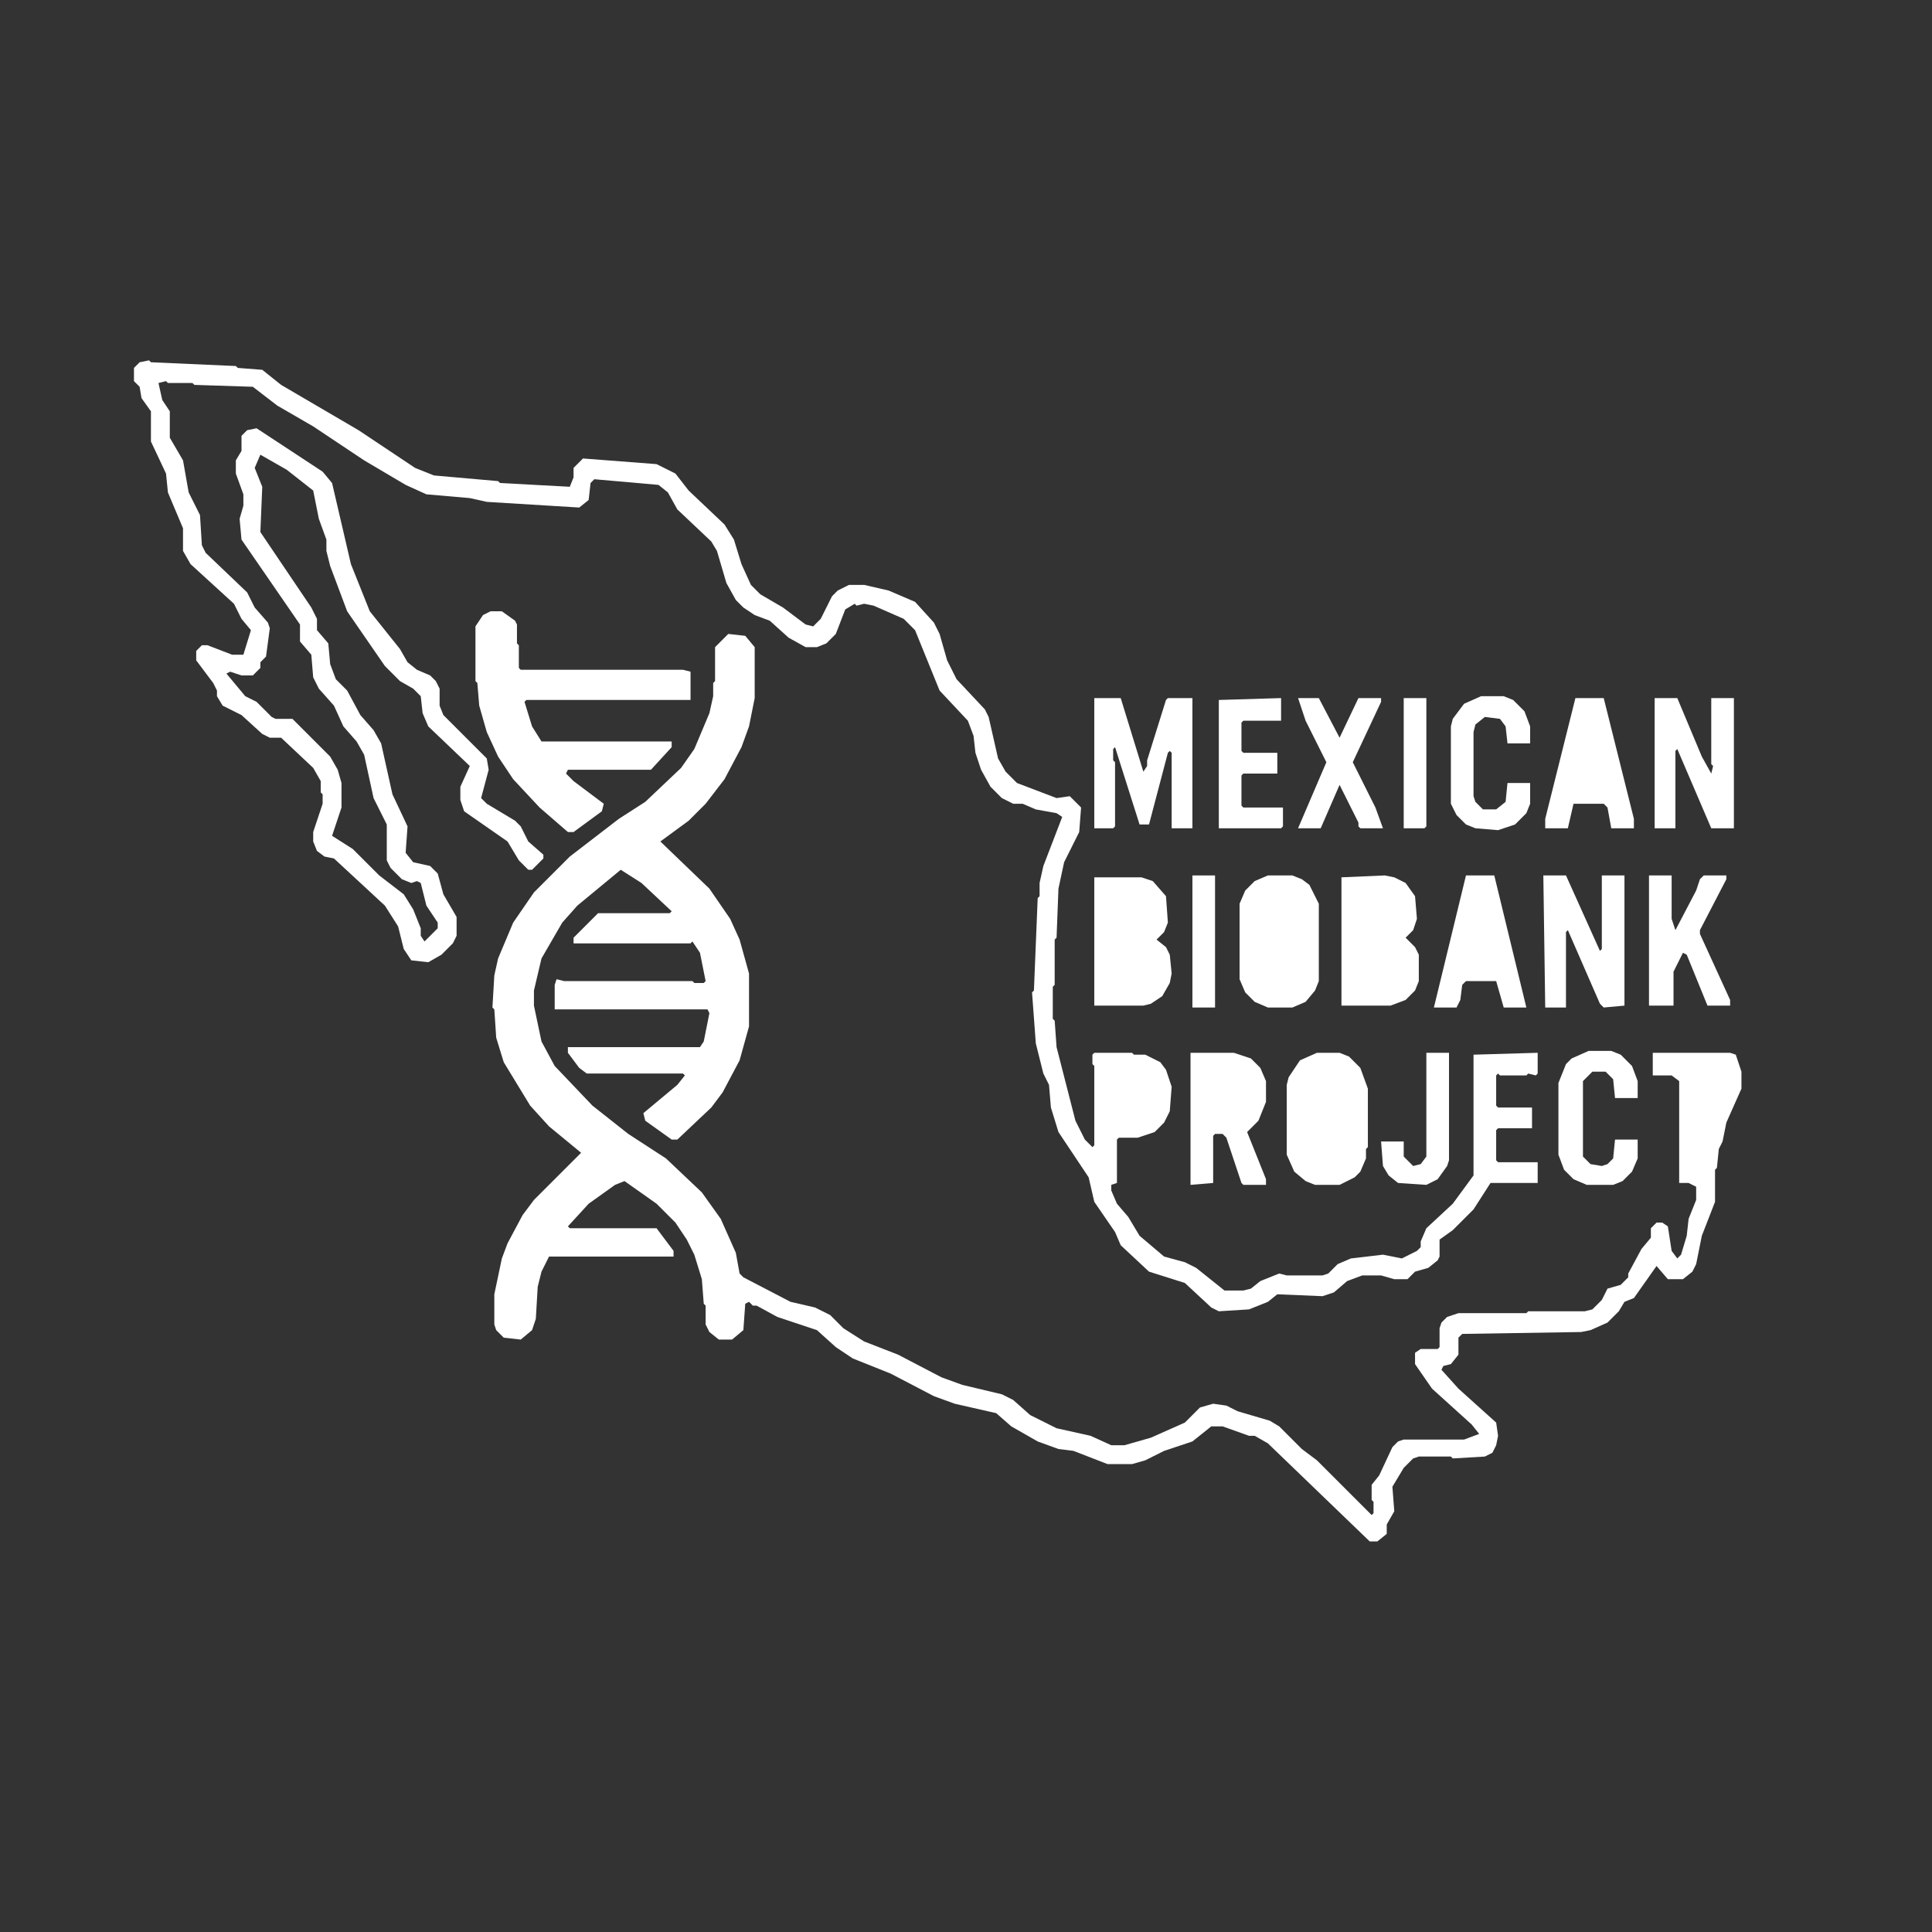 <svg xmlns="http://www.w3.org/2000/svg" width="1024" height="1024" viewBox="0 0 1024 1024"><rect x="0" y="0" width="1024" height="1024" fill="#333333" stroke="none"/><g fill="#FFFFFF"><polygon points="768,558 756,558 756,613 753,617 749,618 744,613 744,605 732,605 733,618 736,623 741,627 756,628 762,625 767,618 768,615"/><polygon points="698,558 689,562 683,571 682,575 682,612 686,621 692,626 697,628 710,628 718,624 721,621 724,614 724,609 725,608 725,577 721,566 715,560 710,558"/><polygon points="631,558 631,628 643,627 643,602 644,601 648,601 650,603 658,627 659,628 671,628 671,625 661,600 667,594 671,584 671,573 668,566 663,561 654,558"/><polygon points="842,557 833,561 830,564 826,574 826,612 829,620 834,625 841,628 855,628 860,626 865,621 868,614 868,604 856,604 855,614 852,617 849,618 843,617 839,613 839,573 844,568 851,568 855,572 856,582 868,582 868,573 865,565 859,559 854,557"/><polygon points="580,465 580,533 606,533 610,532 616,528 620,521 621,516 620,506 618,502 613,498 617,494 619,489 618,475 611,467 605,465"/><polygon points="874,464 874,533 887,533 887,515 892,505 894,506 905,533 917,533 917,530 901,495 901,493 915,466 915,464 903,464 901,466 899,472 888,493 886,487 886,464"/><polygon points="818,464 819,534 830,534 830,494 831,493 848,532 850,534 861,533 861,464 849,464 849,503 848,504 830,464"/><polygon points="777,464 760,534 772,534 774,530 775,522 777,520 793,520 797,534 809,534 792,464"/><polygon points="711,465 711,533 737,533 745,530 750,525 752,520 752,506 750,502 745,497 749,493 751,487 750,475 745,468 739,465 734,464"/><polygon points="672,464 665,467 660,472 657,479 657,519 660,526 665,531 672,534 685,534 692,531 697,525 699,520 699,479 694,469 690,466 685,464"/><polygon points="632,464 632,534 644,534 644,464"/><polygon points="877,370 877,439 888,439 888,398 889,397 907,439 919,439 919,370 907,370 907,405 908,406 907,410 902,401 889,370"/><polygon points="835,370 819,434 819,439 831,439 834,426 850,426 852,428 854,439 866,439 866,434 850,370"/><polygon points="744,370 744,439 755,439 756,438 756,370"/><polygon points="688,370 692,382 703,404 688,439 700,439 710,416 720,436 720,438 721,439 733,439 729,428 717,404 732,372 732,370 720,370 710,391 699,370"/><polygon points="646,371 646,439 679,439 680,438 680,428 659,428 658,427 658,411 659,410 677,410 677,399 659,399 658,398 658,383 659,382 679,382 679,370"/><polygon points="580,370 580,439 590,439 591,438 591,404 590,403 590,397 591,396 604,437 609,437 619,399 620,398 621,399 621,439 632,439 632,370 619,370 618,371 608,403 608,406 606,409 594,370"/><polygon points="785,369 776,373 770,381 769,385 769,426 772,432 777,437 782,439 794,440 803,437 809,431 811,426 811,415 799,415 798,425 793,429 786,429 782,425 781,422 781,388 782,384 787,380 795,381 798,385 799,394 811,394 811,385 808,377 802,371 797,369"/><polygon points="264,508 262,517 261,534 262,535 263,550 267,563 281,586 291,597 308,611 283,636 277,644 269,659 266,667 262,686 262,702 263,705 267,709 276,710 282,705 284,699 285,682 287,674 291,666 357,666 357,663 348,651 302,651 301,650 312,638 326,628 331,626 348,638 358,648 364,657 368,665 372,678 373,691 374,692 374,702 376,706 381,710 388,710 394,705 395,691 397,690 399,692 401,692 412,698 433,705 443,714 452,720 472,728 495,740 506,744 528,749 536,756 550,764 561,768 569,769 587,776 600,776 607,774 617,769 632,764 642,756 648,756 662,761 665,761 672,765 726,817 730,817 735,813 735,808 739,801 738,788 744,778 749,773 752,772 769,772 770,773 787,772 791,770 793,766 794,761 793,754 773,736 764,726 765,724 769,723 773,718 773,709 775,707 838,706 843,705 852,701 858,695 861,690 866,688 878,671 884,678 892,678 897,674 899,670 902,655 909,637 909,620 910,619 911,609 913,605 915,595 923,577 923,568 920,559 917,558 876,558 876,570 886,570 890,573 890,627 895,627 899,629 899,636 895,646 894,655 891,665 889,667 886,663 884,650 881,648 878,648 875,651 875,656 870,662 863,675 863,677 859,681 852,683 849,689 844,694 840,695 810,695 809,696 773,696 767,698 764,701 763,704 763,714 762,715 753,715 750,717 750,723 759,736 780,755 784,760 776,763 744,763 741,764 738,767 731,782 727,787 727,795 728,796 728,802 727,803 698,774 690,768 678,756 673,753 656,748 650,745 643,744 636,746 628,754 610,762 596,766 589,766 578,761 560,757 546,750 537,742 531,739 510,734 499,730 476,718 458,711 447,704 440,697 432,693 419,690 394,677 392,675 390,664 382,646 372,632 353,614 333,601 314,586 294,565 287,552 283,533 283,525 287,508 298,489 306,480 329,461 340,468 356,483 355,484 317,484 304,497 304,500 366,500 367,499 371,505 374,520 373,521 368,521 367,520 299,520 295,519 294,522 294,535 375,535 376,537 373,552 371,555 301,555 301,558 307,566 311,569 362,569 363,570 359,575 341,590 342,594 356,604 359,604 377,587 383,579 392,562 397,544 397,516 392,498 387,487 376,471 350,446 365,435 374,426 384,413 393,396 397,385 400,370 400,343 395,337 386,336 379,343 379,361 378,362 378,369 376,378 368,397 361,407 342,425 328,434 302,454 283,473 272,489"/><polygon points="260,324 256,326 252,332 252,361 253,362 254,374 258,388 264,401 272,413 286,428 301,441 304,441 319,430 320,426 304,414 300,410 301,408 345,408 356,396 356,393 287,393 282,385 278,372 279,371 366,371 366,356 362,355 276,355 275,354 275,342 274,341 274,331 273,329 266,324"/><polygon points="71,195 71,202 74,205 75,211 80,218 80,234 88,251 89,261 97,280 97,292 101,299 124,320 128,328 133,334 129,347 123,347 110,342 107,342 104,345 104,350 113,362 115,366 115,369 118,374 128,379 139,389 143,391 149,391 166,407 170,414 170,420 171,421 171,426 166,441 166,446 168,451 172,454 177,455 204,480 211,491 214,503 218,509 227,510 234,506 240,500 242,496 242,486 235,474 232,463 228,459 219,457 215,452 216,438 208,421 202,394 198,387 191,379 184,366 178,360 175,352 174,341 168,334 168,328 165,322 138,282 139,258 135,248 138,241 152,249 166,260 169,275 173,286 173,292 175,300 184,324 204,353 212,361 219,365 223,369 224,378 227,385 249,406 244,417 244,424 246,430 269,446 275,456 280,461 282,461 288,455 288,453 280,446 276,438 273,435 258,426 255,423 259,408 258,402 235,379 233,374 233,365 231,361 228,358 221,355 216,351 212,344 196,324 186,299 176,256 171,250 136,227 131,228 128,231 128,239 125,244 125,251 129,262 129,268 127,275 128,286 159,331 159,340 165,347 166,359 169,365 177,374 182,385 189,393 193,400 198,423 205,437 205,456 207,460 213,466 218,468 221,467 223,468 226,480 232,489 232,492 225,499 223,496 223,492 219,482 214,474 201,464 187,450 176,443 181,428 181,415 179,408 175,401 155,381 146,381 144,380 136,372 130,369 120,357 122,356 128,358 134,358 138,354 138,351 141,348 143,333 142,330 135,322 131,314 109,293 107,289 106,273 100,261 97,244 90,232 90,218 86,212 84,203 88,202 89,203 102,203 103,204 134,205 147,215 166,226 193,244 215,257 226,262 249,264 258,266 307,269 312,265 313,256 315,254 349,257 354,261 359,270 377,287 380,292 385,309 390,318 394,322 400,326 408,329 418,338 427,343 433,343 438,341 443,336 448,323 453,320 454,321 458,320 463,321 479,328 485,334 498,366 513,382 516,390 517,399 520,408 525,417 531,423 537,426 542,426 549,429 560,431 563,433 553,459 551,468 551,475 550,476 548,525 547,526 549,553 553,569 556,575 557,587 561,600 577,624 580,637 591,653 594,660 609,674 628,680 642,693 646,695 662,694 672,690 677,686 701,687 707,685 714,679 722,676 732,676 739,678 746,678 750,674 757,672 762,668 763,666 763,657 770,652 781,641 790,627 815,627 815,616 794,616 793,615 793,599 794,598 812,598 812,587 794,587 793,586 793,570 794,569 795,570 809,570 810,569 814,570 815,569 815,558 781,559 781,623 770,638 756,651 753,658 753,661 751,663 743,667 733,665 716,667 709,670 704,675 701,676 682,676 678,675 668,679 663,683 659,684 649,684 634,672 628,669 617,666 604,655 598,645 592,638 589,631 589,628 592,627 592,604 593,603 603,603 612,600 617,595 620,589 621,576 618,567 615,563 607,559 601,559 600,558 580,558 579,559 579,564 580,565 580,607 579,608 575,604 570,594 560,555 559,541 558,540 558,523 559,522 559,498 560,497 561,471 564,457 572,441 573,428 567,422 560,423 539,415 533,409 529,402 524,380 522,376 507,360 502,350 498,336 495,330 485,319 471,313 458,310 450,310 444,313 441,316 435,328 431,332 427,331 415,322 403,315 398,310 393,299 389,286 384,278 365,260 358,251 348,246 309,243 304,248 304,253 302,258 265,256 264,255 230,252 220,248 190,228 149,204 139,196 126,195 125,194 80,192 79,191 74,192"/></g></svg>
